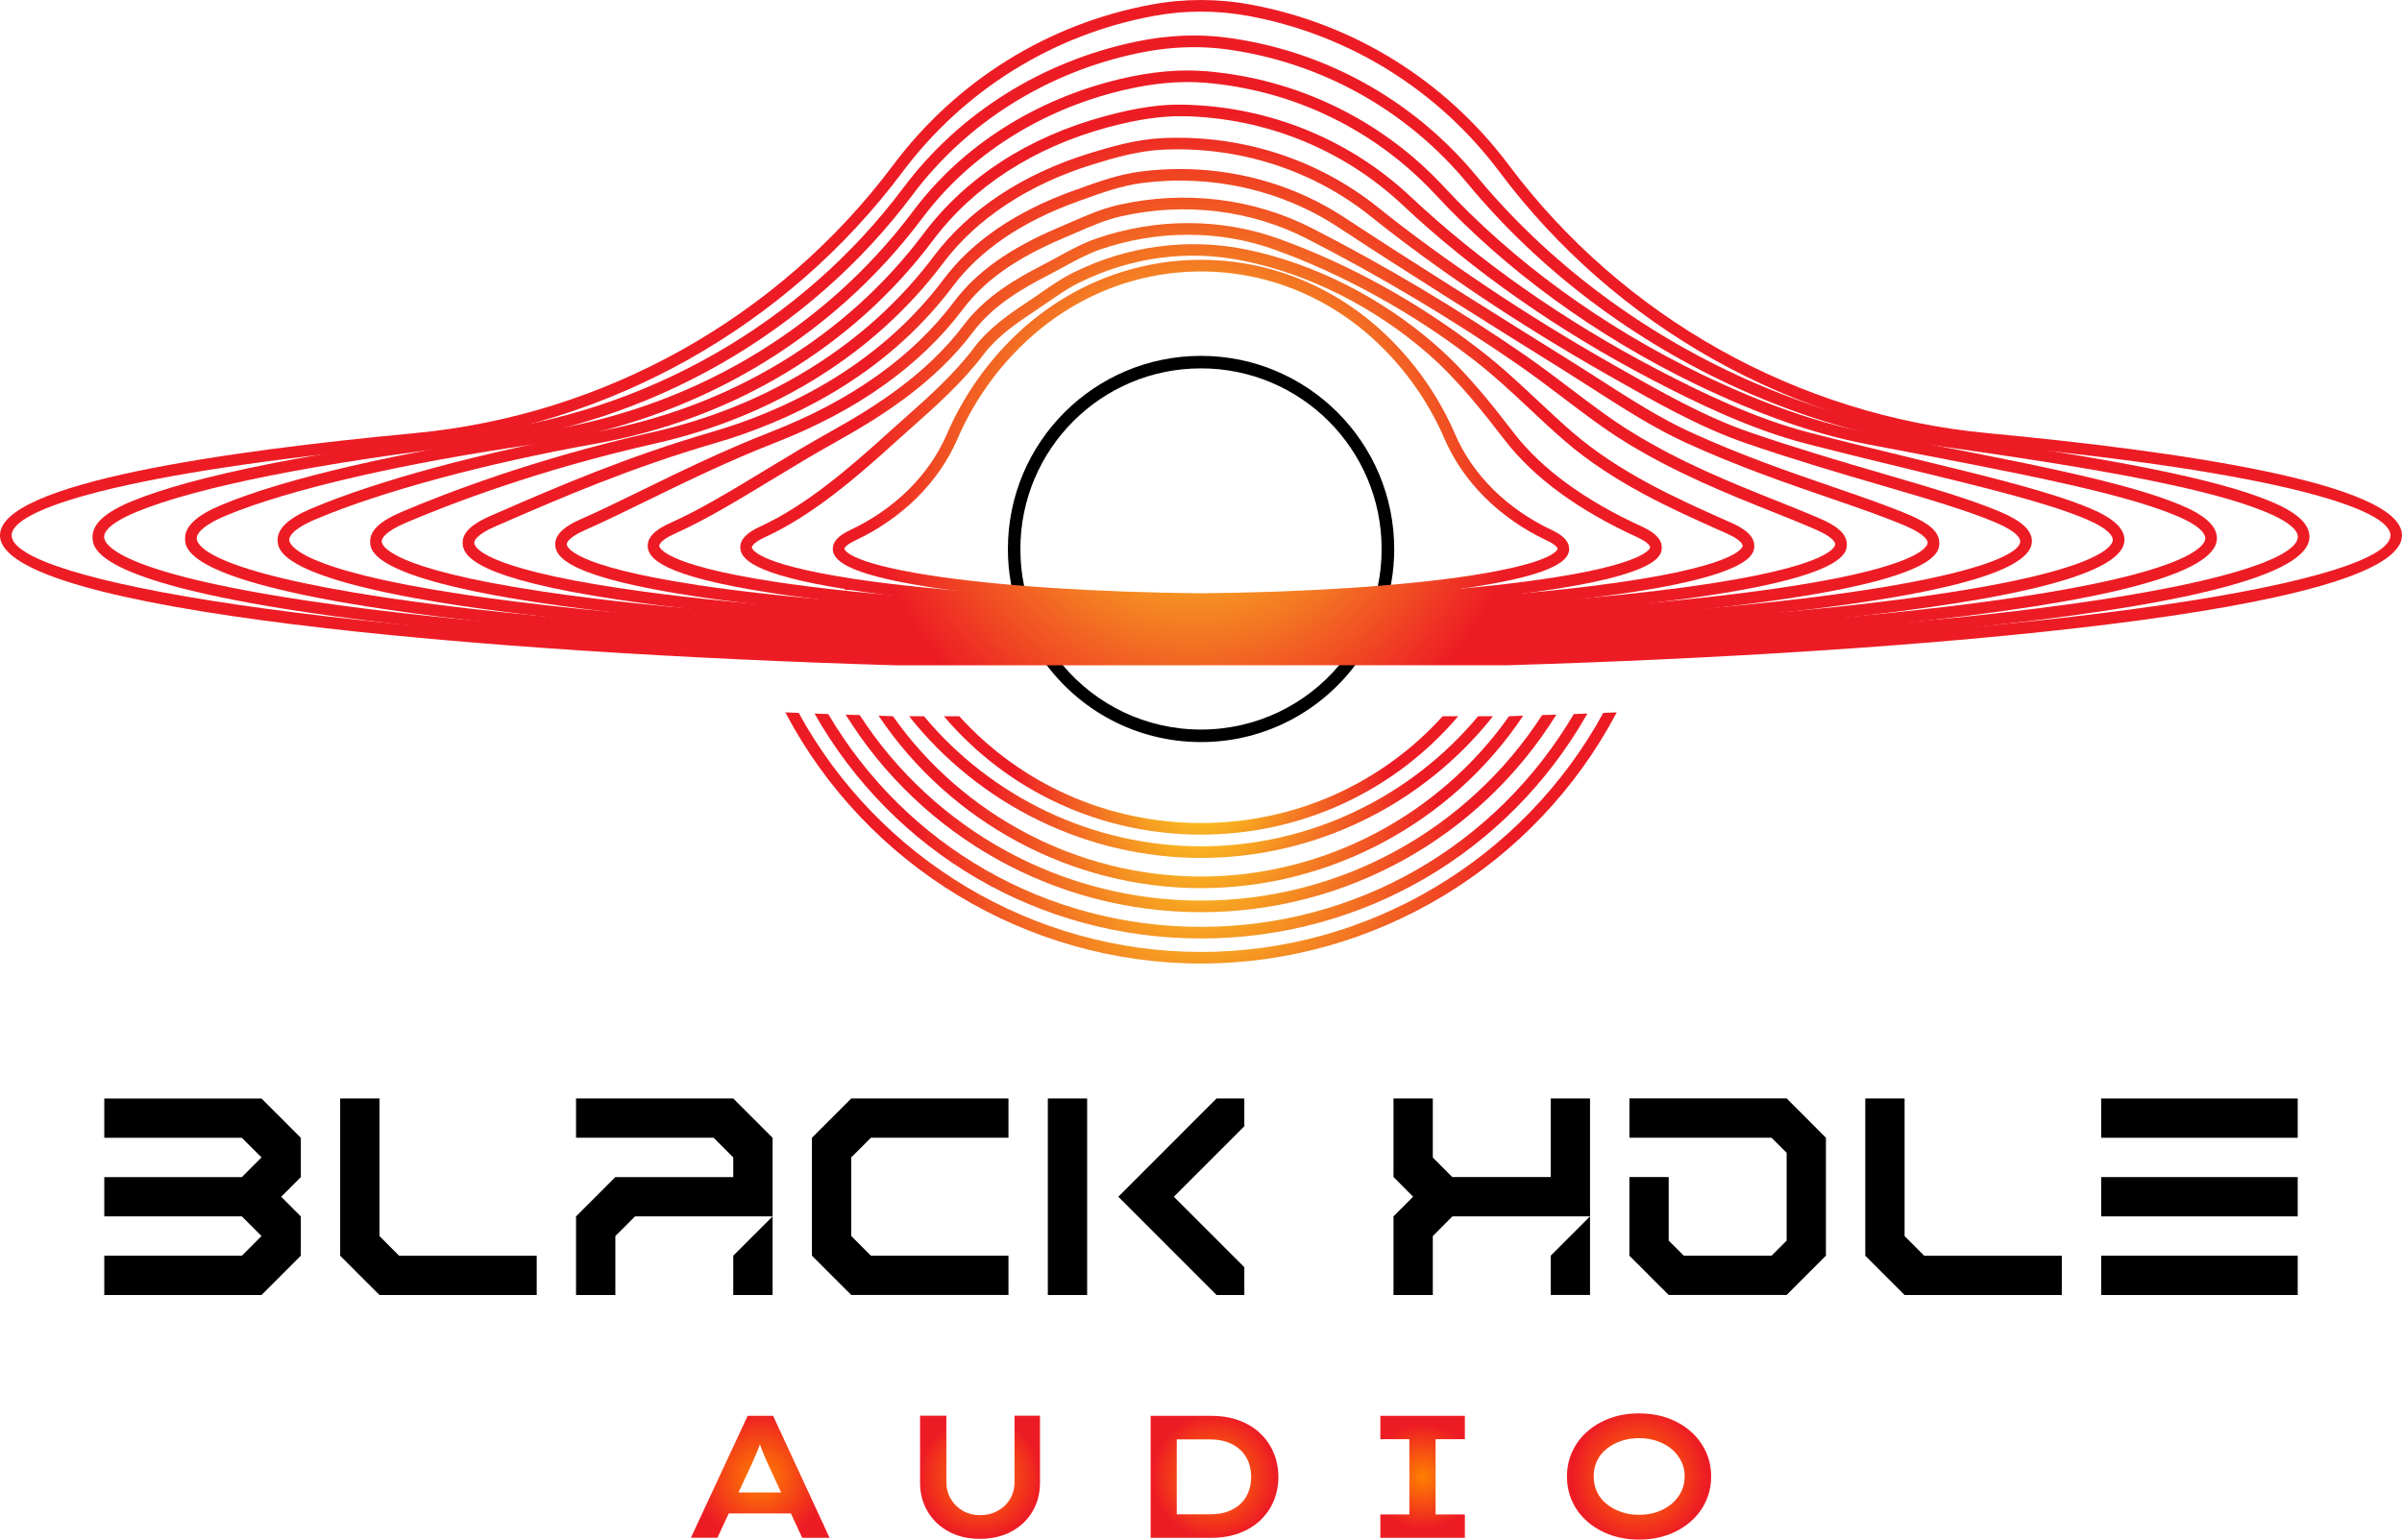 <?xml version="1.0" encoding="utf-8"?>
<!-- Generator: Adobe Illustrator 25.0.1, SVG Export Plug-In . SVG Version: 6.00 Build 0)  -->
<!-- Todo: This is crappy Illustrator dump but don't have original artwork, but optimize  -->
<svg version="1.1" id="Layer_1" xmlns="http://www.w3.org/2000/svg" xmlns:xlink="http://www.w3.org/1999/xlink" x="0px" y="0px"
	 viewBox="0 0 699.54 448.42" style="enable-background:new 0 0 699.54 448.42;" xml:space="preserve">
<style type="text/css">
	.st0{fill:url(#SVGID_1_);}
	.st1{fill:url(#SVGID_2_);}
	.st2{fill:url(#SVGID_3_);}
	.st3{fill:url(#SVGID_4_);}
	.st4{fill:url(#SVGID_5_);}
	.st5{fill:#FFFFFF;}
	.st6{fill:url(#SVGID_6_);}
	.st7{fill:url(#SVGID_7_);}
	.st8{fill:url(#SVGID_8_);}
	.st9{fill:url(#SVGID_9_);}
	.st10{fill:url(#SVGID_10_);}
	.st11{fill:url(#SVGID_11_);}
	.st12{fill:url(#SVGID_12_);}
	.st13{fill:url(#SVGID_13_);}
	.st14{fill:url(#SVGID_14_);}
	.st15{fill:url(#SVGID_15_);}
	.st16{fill:url(#SVGID_16_);}
	.st17{fill:url(#SVGID_17_);}
	.st18{fill:url(#SVGID_18_);}
	.st19{fill:url(#SVGID_19_);}
	.st20{fill:url(#SVGID_20_);}
	.st21{fill:url(#SVGID_21_);}
	.st22{fill:url(#SVGID_22_);}
	.st23{fill:url(#SVGID_23_);}
	.st24{fill:url(#SVGID_24_);}
	.st25{fill:url(#SVGID_25_);}
	.st26{fill:url(#SVGID_26_);}
	.st27{fill:url(#SVGID_27_);}
	.st28{fill:url(#SVGID_28_);}
	.st29{fill:url(#SVGID_29_);}
	.st30{fill:url(#SVGID_30_);}
	.st31{fill:url(#SVGID_31_);}
	.st32{fill:url(#SVGID_32_);}
	.st33{fill:url(#SVGID_33_);}
	.st34{fill:url(#SVGID_34_);}
	.st35{fill:url(#SVGID_35_);}
	.st36{fill:url(#SVGID_36_);}
	.st37{fill:url(#SVGID_37_);}
	.st38{fill:url(#SVGID_38_);}
	.st39{fill:url(#SVGID_39_);}
	.st40{fill:url(#SVGID_40_);}
	.st41{fill:url(#SVGID_41_);}
	.st42{fill:url(#SVGID_42_);}
</style>
<g>
	<g>
		<radialGradient id="SVGID_1_" cx="221.398" cy="430.147" r="19.022" gradientUnits="userSpaceOnUse">
			<stop  offset="0" style="stop-color:#FF7F01"/>
			<stop  offset="1" style="stop-color:#ED1C24"/>
		</radialGradient>
		<path class="st0" d="M201.2,447.91l16.54-35.53h7.42l16.44,35.53h-7.97l-9.9-21.32c-0.3-0.68-0.6-1.37-0.91-2.06
			c-0.3-0.7-0.59-1.39-0.86-2.11c-0.27-0.71-0.53-1.41-0.78-2.1c-0.26-0.69-0.49-1.39-0.69-2.1h1.68c-0.2,0.74-0.44,1.47-0.71,2.18
			s-0.55,1.41-0.83,2.1c-0.29,0.7-0.59,1.39-0.89,2.08c-0.3,0.69-0.62,1.41-0.96,2.16l-9.85,21.16H201.2z M208.76,440.8l2.59-6.09
			h19.84l1.47,6.09H208.76z"/>
		<radialGradient id="SVGID_2_" cx="285.404" cy="430.272" r="17.703" gradientUnits="userSpaceOnUse">
			<stop  offset="0" style="stop-color:#FF7F01"/>
			<stop  offset="1" style="stop-color:#ED1C24"/>
		</radialGradient>
		<path class="st1" d="M285.4,448.21c-3.48,0-6.53-0.71-9.13-2.13c-2.61-1.42-4.65-3.37-6.11-5.84c-1.47-2.47-2.21-5.28-2.21-8.42
			v-19.49h7.66v19.24c0,1.89,0.43,3.57,1.3,5.02c0.87,1.46,2.03,2.61,3.5,3.45c1.47,0.85,3.14,1.27,5,1.27
			c1.93,0,3.66-0.42,5.18-1.27c1.53-0.84,2.72-1.99,3.58-3.45c0.86-1.45,1.3-3.13,1.3-5.02v-19.24h7.41v19.49
			c0,3.14-0.73,5.96-2.18,8.42c-1.45,2.47-3.5,4.42-6.14,5.84C291.9,447.5,288.85,448.21,285.4,448.21z"/>
		<radialGradient id="SVGID_3_" cx="353.703" cy="430.147" r="18.189" gradientUnits="userSpaceOnUse">
			<stop  offset="0" style="stop-color:#FF7F01"/>
			<stop  offset="1" style="stop-color:#ED1C24"/>
		</radialGradient>
		<path class="st2" d="M335.1,447.91v-35.53h17.51c3.12,0,5.89,0.45,8.32,1.37c2.44,0.91,4.5,2.2,6.19,3.83
			c1.7,1.64,2.98,3.54,3.86,5.69c0.88,2.15,1.32,4.44,1.32,6.88c0,2.47-0.44,4.78-1.32,6.93s-2.16,4.03-3.86,5.66
			c-1.69,1.62-3.75,2.89-6.19,3.81c-2.43,0.91-5.21,1.37-8.32,1.37H335.1z M342.71,442.38l-0.82-1.31h10.46
			c2.06,0,3.85-0.29,5.35-0.86c1.51-0.58,2.76-1.37,3.75-2.36c1-1,1.74-2.16,2.21-3.48c0.47-1.32,0.71-2.73,0.71-4.21
			c0-1.49-0.24-2.89-0.71-4.19c-0.47-1.3-1.21-2.45-2.21-3.45c-0.99-1-2.25-1.79-3.75-2.39c-1.51-0.59-3.29-0.89-5.35-0.89h-10.61
			l0.97-1.22V442.38z"/>
		<radialGradient id="SVGID_4_" cx="414.306" cy="430.147" r="15.282" gradientUnits="userSpaceOnUse">
			<stop  offset="0" style="stop-color:#FF7F01"/>
			<stop  offset="1" style="stop-color:#ED1C24"/>
		</radialGradient>
		<path class="st3" d="M402,447.91v-6.8h8.47v-21.93H402v-6.8h24.62v6.8h-8.53v21.93h8.53v6.8H402z"/>
		<radialGradient id="SVGID_5_" cx="477.348" cy="430.045" r="19.725" gradientUnits="userSpaceOnUse">
			<stop  offset="0" style="stop-color:#FF7F01"/>
			<stop  offset="1" style="stop-color:#ED1C24"/>
		</radialGradient>
		<path class="st4" d="M477.37,448.42c-3.08,0-5.9-0.47-8.45-1.39c-2.56-0.93-4.78-2.22-6.67-3.89c-1.9-1.66-3.35-3.6-4.37-5.84
			c-1.02-2.23-1.53-4.65-1.53-7.26c0-2.6,0.52-5.02,1.55-7.26c1.03-2.23,2.49-4.18,4.37-5.83c1.87-1.66,4.09-2.95,6.65-3.89
			c2.55-0.93,5.35-1.39,8.4-1.39c3.08,0,5.89,0.47,8.45,1.39c2.56,0.93,4.77,2.23,6.65,3.89c1.88,1.66,3.33,3.6,4.37,5.83
			c1.03,2.24,1.55,4.65,1.55,7.26c0,2.61-0.52,5.03-1.55,7.26c-1.03,2.24-2.49,4.18-4.37,5.84c-1.87,1.66-4.09,2.95-6.65,3.89
			C483.22,447.95,480.42,448.42,477.37,448.42z M477.33,441.21c1.96,0,3.75-0.29,5.35-0.86c1.61-0.58,3-1.36,4.19-2.36
			c1.18-1,2.1-2.18,2.77-3.53c0.66-1.35,0.99-2.83,0.99-4.42c0-1.58-0.33-3.06-0.99-4.41c-0.66-1.35-1.58-2.53-2.77-3.53
			c-1.18-0.99-2.58-1.78-4.19-2.36c-1.6-0.57-3.39-0.86-5.35-0.86c-1.93,0-3.7,0.29-5.31,0.86c-1.61,0.58-3.01,1.35-4.21,2.33
			c-1.2,0.99-2.12,2.15-2.74,3.5c-0.62,1.35-0.94,2.84-0.94,4.46c0,1.59,0.32,3.08,0.94,4.44c0.62,1.37,1.54,2.54,2.74,3.53
			c1.2,0.98,2.6,1.76,4.21,2.33C473.62,440.92,475.39,441.21,477.33,441.21z"/>
	</g>
	<g>
		<path d="M87.61,342.85l-5.72,5.72l5.71,5.72h0.01v11.45l-11.45,11.45H30.37v-11.45h40.07l5.72-5.71v-0.01l-5.73-5.73H30.37v-11.44
			h40.06l5.73-5.72v-0.01l-5.72-5.72H30.37v-11.45h45.79l11.45,11.45V342.85z"/>
		<path d="M156.31,365.75v11.44h-45.79l-11.45-11.44v-45.8h11.45v40.07l5.72,5.73H156.31z"/>
		<path d="M225,331.39v22.9h-40.06l-5.73,5.72v17.18h-11.45v-22.9l11.45-11.45h34.34v-5.73l-5.72-5.73h-40.07v-11.44h45.79
			L225,331.39z M213.55,365.73L225,354.29v22.9h-11.45V365.73l0.12,0.01L213.55,365.73z"/>
		<path d="M247.91,337.11v22.89l5.72,5.73h40.07v11.45h-45.79l-11.45-11.45v-34.35l11.45-11.44h45.79v11.44h-40.06L247.91,337.11z"
			/>
		<path d="M305.16,377.19v-57.24h11.45v57.24H305.16z M362.39,328.03l-20.53,20.53l20.53,20.53v8.1h-8.09l-28.61-28.63l28.61-28.62
			h8.09V328.03z"/>
		<path d="M463.07,319.95v34.33H423l-5.72,5.74v17.17h-11.45v-22.91l5.71-5.72l-5.71-5.75v-22.86h11.45v17.2l5.66,5.68h28.68v-22.88
			H463.07z M451.62,365.73l11.45-11.45v22.9h-11.45V365.73z"/>
		<path d="M531.77,331.39v34.34l-11.45,11.45h-34.34l-11.45-11.45v-22.89h11.45v18.51l4.39,4.38h25.57l4.39-4.38v-25.58l-4.39-4.39
			h-41.4v-11.45h45.79L531.77,331.39z"/>
		<path d="M600.47,365.75v11.44h-45.79l-11.45-11.44v-45.8h11.45v40.07l5.72,5.73H600.47z"/>
		<path d="M611.93,331.39v-11.44h57.24v11.44H611.93z M611.93,354.29v-11.45h57.24v11.45H611.93z M611.93,377.19v-11.45h57.24v11.45
			H611.93z"/>
	</g>
	<path d="M349.77,103.65c-31.07,0-56.24,25.17-56.24,56.25c0,3.35,0.28,6.6,0.85,9.76c0.16,0.95,0.35,1.86,0.57,2.75
		c0.03,0.19,0.06,0.38,0.13,0.57c0.13,0.63,0.29,1.23,0.47,1.83c0.06,0.32,0.13,0.6,0.25,0.88c0.1,0.47,0.25,0.95,0.41,1.42
		c0.1,0.35,0.22,0.69,0.35,1.01c0.13,0.41,0.25,0.82,0.41,1.2c0.13,0.38,0.25,0.73,0.41,1.07c0.13,0.38,0.28,0.73,0.44,1.07
		c0.16,0.38,0.32,0.76,0.47,1.14c0.13,0.28,0.25,0.57,0.38,0.85c0.19,0.44,0.41,0.85,0.6,1.26c0.09,0.22,0.22,0.41,0.32,0.6
		c0.22,0.47,0.44,0.92,0.69,1.36c0.1,0.16,0.19,0.35,0.32,0.51c0.22,0.47,0.47,0.92,0.76,1.36c0.09,0.19,0.22,0.38,0.32,0.54
		c0.28,0.47,0.57,0.92,0.85,1.36c0.41,0.63,0.82,1.26,1.26,1.86c10.2,14.43,26.97,23.84,45.98,23.84c18.98,0,35.78-9.41,45.95-23.84
		c0.47-0.63,0.92-1.29,1.33-1.96c0.28-0.41,0.54-0.82,0.79-1.26c0.16-0.22,0.32-0.47,0.44-0.73c0.25-0.41,0.51-0.82,0.73-1.26
		c0.16-0.25,0.28-0.47,0.41-0.73c0.22-0.41,0.44-0.82,0.63-1.26c0.16-0.25,0.28-0.51,0.38-0.76c0.22-0.41,0.41-0.82,0.57-1.23
		c0.16-0.25,0.25-0.54,0.35-0.82c0.22-0.38,0.38-0.79,0.54-1.2c0.13-0.28,0.25-0.57,0.35-0.88c0.16-0.38,0.31-0.76,0.44-1.14
		c0.13-0.35,0.25-0.73,0.38-1.11c0.13-0.32,0.22-0.66,0.35-1.01c0.13-0.44,0.28-0.92,0.38-1.36c0.13-0.32,0.19-0.63,0.29-0.95
		c0.16-0.54,0.28-1.11,0.41-1.67c0.06-0.22,0.13-0.44,0.16-0.69c0.22-0.85,0.38-1.74,0.54-2.62c0.57-3.16,0.85-6.41,0.85-9.76
		C406.01,128.82,380.81,103.65,349.77,103.65z M400.65,173.23c-0.07,0.3-0.13,0.59-0.26,0.89c-0.1,0.5-0.26,1.02-0.43,1.52
		c-0.1,0.33-0.2,0.69-0.36,1.02c-0.1,0.4-0.23,0.76-0.36,1.16c-0.13,0.43-0.3,0.83-0.5,1.25c-0.1,0.3-0.23,0.63-0.36,0.92
		c-0.16,0.43-0.33,0.83-0.53,1.26c-0.13,0.26-0.23,0.56-0.36,0.83c-0.2,0.43-0.43,0.89-0.66,1.32c-0.13,0.26-0.26,0.53-0.4,0.79
		c-0.23,0.43-0.46,0.86-0.73,1.29c-0.1,0.26-0.26,0.53-0.43,0.76c-0.23,0.46-0.49,0.92-0.79,1.35c-0.16,0.26-0.33,0.53-0.49,0.76
		c-0.26,0.46-0.56,0.89-0.86,1.29c-0.17,0.26-0.33,0.53-0.53,0.76c-0.3,0.46-0.63,0.89-0.96,1.32c-0.53,0.69-1.09,1.39-1.65,2.05
		c-9.64,11.46-24.07,18.72-40.22,18.72c-16.15,0-30.58-7.26-40.22-18.72c-0.53-0.63-1.06-1.29-1.55-1.95
		c-0.36-0.46-0.73-0.92-1.06-1.42c-0.13-0.17-0.26-0.36-0.4-0.56c-0.33-0.46-0.66-0.92-0.96-1.42c-0.13-0.17-0.23-0.33-0.33-0.53
		c-0.3-0.46-0.59-0.92-0.86-1.42c-0.13-0.16-0.23-0.36-0.33-0.56c-0.3-0.46-0.56-0.92-0.79-1.42c-0.13-0.2-0.23-0.43-0.36-0.66
		c-0.2-0.43-0.43-0.83-0.63-1.26c-0.16-0.36-0.3-0.69-0.46-1.02c-0.17-0.4-0.33-0.76-0.5-1.16c-0.16-0.4-0.33-0.79-0.46-1.19
		c-0.2-0.36-0.33-0.73-0.43-1.09c-0.2-0.43-0.33-0.89-0.46-1.32c-0.17-0.33-0.26-0.69-0.33-1.02c-0.2-0.56-0.36-1.09-0.49-1.65
		c-0.1-0.26-0.17-0.5-0.23-0.76c-0.23-0.89-0.46-1.78-0.66-2.71c-0.73-3.47-1.09-7.07-1.09-10.76c0-29.06,23.54-52.6,52.6-52.6
		c29.06,0,52.6,23.54,52.6,52.6c0,3.7-0.36,7.3-1.09,10.76C401.08,171.52,400.89,172.37,400.65,173.23z"/>
	<g>
		<g>
			<g>
				<radialGradient id="SVGID_6_" cx="347.951" cy="129.567" r="97.393" gradientUnits="userSpaceOnUse">
					<stop  offset="0" style="stop-color:#FCEE21"/>
					<stop  offset="1" style="stop-color:#ED1C24"/>
				</radialGradient>
				<path class="st6" d="M349.77,193.78h-88.9C140.5,190.2,0,178.13,0,155.91c0-15.2,65.68-24.57,120.78-29.75
					c55.28-5.2,106.06-33.65,139.32-78.05c18.43-24.61,45.15-41.22,75.22-46.78c9.59-1.77,19.3-1.77,28.88,0
					C394.29,6.88,421,23.5,439.43,48.1c33.25,44.4,84.03,72.85,139.32,78.05c55.1,5.18,120.78,14.55,120.78,29.75
					c0,22.22-140.5,34.29-260.82,37.87H349.77z M349.77,3.38c-4.62,0-9.24,0.42-13.82,1.27c-29.24,5.4-55.21,21.55-73.14,45.48
					c-33.82,45.16-85.47,74.1-141.7,79.39c-86.8,8.17-117.72,18.99-117.72,26.39c0,13,90.26,29.51,257.54,34.49h177.75
					c167.23-4.98,257.49-21.49,257.49-34.49c0-7.4-30.93-18.22-117.72-26.39l0,0c-56.23-5.29-107.88-34.23-141.7-79.39
					c-17.92-23.93-43.9-40.08-73.14-45.48C359.01,3.81,354.39,3.38,349.77,3.38z"/>
				<radialGradient id="SVGID_7_" cx="347.951" cy="129.567" r="97.393" gradientUnits="userSpaceOnUse">
					<stop  offset="0" style="stop-color:#FCEE21"/>
					<stop  offset="1" style="stop-color:#ED1C24"/>
				</radialGradient>
				<path class="st7" d="M270.76,191.82c-72.9-2.09-137.32-6.88-181.45-13.48c-62.36-9.32-62.36-18.86-62.36-22
					c0-3.79,3.77-7.19,11.53-10.38c17.8-7.37,54.11-14.62,99.64-19.89c49.75-5.76,95.29-31.76,124.93-71.33
					c16.29-21.75,40.36-36.88,67.77-42.6l0,0c9.28-1.94,18.37-2.32,27.02-1.11c28.23,3.89,53.83,18.15,72.08,40.14
					c20.62,24.94,47.69,45.39,78.29,59.14c18.06,8.08,35.98,13.37,53.24,15.76c54.18,7.47,83.97,13.41,99.61,19.88
					c7.76,3.19,11.53,6.59,11.53,10.38c0,11.01-35.17,20.13-104.55,27.11c-38.26,3.83-84.61,6.66-134.35,8.19
					c-0.37,0.03-14.84,0.04-49.3,0.08c-16.25,0.01-31.59,0.03-32.15,0.04c-0.5,0.02-27.75,0.03-60.62,0.05
					C279.87,191.82,271.04,191.82,270.76,191.82z M347.76,13.74c-5.3,0-10.73,0.58-16.25,1.73l0,0
					c-26.6,5.55-49.96,20.22-65.76,41.31c-30.2,40.31-76.58,66.79-127.25,72.66c-45.23,5.24-81.22,12.4-98.74,19.66
					c-8.21,3.38-9.44,5.99-9.44,7.25c0,2.29,4.28,10.4,59.4,18.64c44.09,6.59,108.36,11.36,181.07,13.45
					c0.21,0,9.06-0.01,20.83-0.01c23.74-0.01,59.63-0.03,60.53-0.04c0.36-0.01,11.9-0.03,32.24-0.04
					c21.51-0.02,48.27-0.05,49.18-0.08c49.68-1.53,95.95-4.35,133.82-8.15l0.48-0.04c74.67-7.52,101.34-17.19,101.34-23.74
					c0-1.26-1.23-3.87-9.44-7.25c-15.36-6.35-44.9-12.23-98.78-19.66c-17.58-2.42-35.8-7.81-54.16-16.02
					c-31.07-13.97-58.57-34.74-79.51-60.07C409.61,32,384.77,18.17,357.38,14.39C354.23,13.95,351.02,13.74,347.76,13.74z"/>
				<radialGradient id="SVGID_8_" cx="347.951" cy="129.567" r="97.393" gradientUnits="userSpaceOnUse">
					<stop  offset="0" style="stop-color:#FCEE21"/>
					<stop  offset="1" style="stop-color:#ED1C24"/>
				</radialGradient>
				<path class="st8" d="M280.64,189.87c-67.66-1.87-127.55-6.28-168.7-12.45c-58.04-8.7-58.04-17.68-58.04-20.64
					c0-3.58,3.5-6.77,10.72-9.76c18.21-7.63,52.16-15.48,90.83-21.01c44.87-6.42,84.13-29.37,110.55-64.61
					c14.18-18.92,35.6-32.56,60.31-38.41l0,0c9.18-2.17,17.4-2.89,25.15-2.23c26.39,2.24,50.88,14.14,68.94,33.5
					c20.14,21.75,46.05,40.65,74.93,54.65c18.06,8.68,34.04,14.28,48.83,17.11l6.19,1.18c38.27,7.31,68.49,13.08,84.57,19.82
					c7.21,2.99,10.72,6.18,10.72,9.76c0,10.2-31.95,18.65-94.96,25.11c-34.68,3.54-76.77,6.17-122.01,7.63
					c-0.81,0.05-19.13,0.1-44.92,0.16c-14.6,0.03-28.38,0.07-29.08,0.09c-0.99,0.04-26.42,0.06-54.66,0.09
					C289.33,189.86,281.19,189.86,280.64,189.87z M327.09,26.27c-23.94,5.67-44.68,18.86-58.38,37.15
					c-26.96,35.97-67.01,59.39-112.77,65.93c-38.4,5.49-72.05,13.26-90.01,20.78c-7.8,3.24-8.64,5.72-8.64,6.64
					c0,2.12,3.98,9.62,55.09,17.29c41.09,6.15,100.83,10.56,168.3,12.42c0.49-0.01,8.64-0.01,19.35-0.02
					c20.01-0.02,53.49-0.05,54.55-0.08c0.71-0.03,11.55-0.05,29.18-0.09c19.46-0.04,43.67-0.09,44.76-0.15
					c45.21-1.45,87.22-4.07,121.55-7.59l0.41-0.03c87.35-8.97,91.79-19.68,91.79-21.74c0-0.92-0.84-3.41-8.64-6.64
					c-15.76-6.6-45.83-12.35-83.9-19.62l-6.19-1.19c-15.09-2.89-31.33-8.57-49.66-17.39c-29.26-14.18-55.52-33.34-75.94-55.39
					c-17.48-18.75-41.19-30.26-66.75-32.43C343.78,23.49,335.91,24.19,327.09,26.27L327.09,26.27z"/>
				<radialGradient id="SVGID_9_" cx="347.951" cy="129.567" r="97.393" gradientUnits="userSpaceOnUse">
					<stop  offset="0" style="stop-color:#FCEE21"/>
					<stop  offset="1" style="stop-color:#ED1C24"/>
				</radialGradient>
				<path class="st9" d="M290.52,187.91c-62.45-1.64-117.81-5.7-155.94-11.42l-0.55-0.08c-53.18-8.04-53.17-16.43-53.17-19.19
					c0-3.34,3.24-6.33,9.91-9.14c19.37-8.17,50.03-16.44,82.02-22.13c39.27-7,73.43-27.56,96.18-57.9
					c12.28-16.38,30.55-28.21,52.85-34.22l0,0c9.12-2.46,16.49-3.57,23.27-3.33c24.65,0.58,48.02,10.12,65.8,26.85
					c19.96,18.79,44.72,36.13,71.58,50.17c13.1,6.84,28.63,14.39,44.44,18.47c10.81,2.79,21.02,5.27,30.46,7.56
					c22.32,5.43,39.96,9.71,51.43,14.55c6.67,2.81,9.91,5.8,9.91,9.14c0,9.39-28.72,17.17-85.37,23.11
					c-31.1,3.25-68.94,5.69-109.67,7.06c-1.23,0.08-17.58,0.15-40.53,0.24c-12.83,0.05-24.95,0.09-26.01,0.13
					c-1.49,0.05-24.38,0.09-49.74,0.13C298.26,187.9,291.32,187.91,290.52,187.91z M135.56,173.23
					c37.89,5.65,92.94,9.67,154.98,11.3c0.75-0.01,7.69-0.02,16.83-0.03c19.14-0.03,48.06-0.07,49.62-0.13
					c1.11-0.04,12.69-0.08,26.11-0.13c17.42-0.07,39.1-0.14,40.38-0.23c40.71-1.38,78.47-3.81,109.25-7.03l0.39-0.03
					c78.23-8.22,82.2-17.89,82.2-19.74c0-0.82-0.76-3.04-7.84-6.03c-11.22-4.73-28.74-8.99-50.91-14.38
					c-9.46-2.29-19.68-4.78-30.51-7.57c-16.14-4.16-31.89-11.81-45.17-18.75c-27.14-14.17-52.15-31.7-72.33-50.7
					c-17.17-16.16-39.75-25.37-63.57-25.93c-6.4-0.13-13.51,0.85-22.31,3.22c-21.55,5.81-39.2,17.22-51.02,32.99
					c-23.27,31.03-58.17,52.06-98.29,59.2c-31.75,5.65-62.15,13.85-81.3,21.92c-7.08,2.98-7.84,5.21-7.84,6.03
					c0,1.38,2.44,8.65,50.68,15.91L135.56,173.23z"/>
				<radialGradient id="SVGID_10_" cx="347.951" cy="129.567" r="97.393" gradientUnits="userSpaceOnUse">
					<stop  offset="0" style="stop-color:#FCEE21"/>
					<stop  offset="1" style="stop-color:#ED1C24"/>
				</radialGradient>
				<path class="st10" d="M300.39,185.96c-57.21-1.41-108.04-5.1-143.19-10.39l-0.55-0.08c-48.86-7.41-48.85-15.24-48.85-17.83
					c0-3.17,2.89-5.88,9.1-8.53c12.58-5.37,38.81-15.52,73.18-23.25c33.68-7.57,62.74-25.75,81.83-51.19
					c10.22-13.62,25.91-24.01,45.37-30.03l0,0c6.38-1.97,13.82-4.1,21.38-4.44c22.91-1.02,45.15,6.14,62.66,20.18
					c19.25,15.44,42.86,31.24,68.27,45.7l0.68,0.38c13.51,7.69,26.27,14.95,39.39,19.45c14.15,4.86,27.45,8.75,39.19,12.17
					c13.58,3.97,25.31,7.4,33.81,11.03c6.21,2.65,9.1,5.36,9.1,8.53c0,8.58-25.49,15.68-75.78,21.11
					c-27.57,2.97-61.16,5.21-97.34,6.5c-1.77,0.12-19.86,0.22-35.82,0.31c-11.24,0.07-21.86,0.12-23.27,0.17
					c-2.17,0.08-27.6,0.13-44.44,0.17C307.37,185.93,301.44,185.95,300.39,185.96z M158.2,172.31c34.9,5.22,85.42,8.87,142.22,10.27
					c0.99-0.01,6.93-0.03,14.67-0.04c16.81-0.04,42.21-0.09,44.33-0.17c1.46-0.05,11.61-0.11,23.36-0.18
					c15.13-0.09,33.95-0.19,35.67-0.3c36.15-1.29,69.65-3.53,96.94-6.47l0.18-0.04l0.21,0.01c53.53-5.79,72.58-13.17,72.58-17.73
					c0-0.72-0.69-2.71-7.05-5.42c-8.32-3.55-19.96-6.95-33.43-10.89c-11.77-3.44-25.11-7.34-39.33-12.23
					c-13.42-4.6-26.31-11.94-39.97-19.71l-0.68-0.39c-25.56-14.54-49.32-30.45-68.71-46C382.33,49.5,360.83,42.6,338.8,43.59
					c-7.17,0.32-14.36,2.38-20.53,4.3c-18.78,5.81-33.88,15.78-43.67,28.83c-19.57,26.08-49.33,44.71-83.79,52.46
					c-34.1,7.67-60.12,17.75-72.59,23.07c-6.36,2.71-7.05,4.7-7.05,5.42c0,1.26,2.24,7.88,46.37,14.54L158.2,172.31z"/>
				<radialGradient id="SVGID_11_" cx="347.951" cy="129.567" r="97.393" gradientUnits="userSpaceOnUse">
					<stop  offset="0" style="stop-color:#FCEE21"/>
					<stop  offset="1" style="stop-color:#ED1C24"/>
				</radialGradient>
				<path class="st11" d="M310.27,184c-52.03-1.19-98.33-4.51-130.44-9.37c-40.43-6.11-45.1-12.37-45.1-16.55
					c0-2.95,2.64-5.47,8.29-7.91l3.37-1.46c15.23-6.62,36.1-15.68,60.94-22.9c19.89-5.78,47.75-18.2,67.5-44.49
					c8.33-11.1,21.08-19.79,37.89-25.82l1.01-0.36c6.26-2.25,12.18-4.38,18.48-5.18c21.11-2.67,42.23,2.11,59.5,13.49
					c19.84,13.08,42.78,27.39,64.97,41.23c2.99,1.86,5.92,3.75,8.83,5.61c9.25,5.93,17.98,11.54,26.9,15.61
					c14.91,6.81,29.16,11.71,41.73,16.03c8.67,2.98,16.16,5.56,22.36,8.24c5.66,2.45,8.29,4.96,8.29,7.91c0,2.9,0,11.7-66.19,19.1
					c-23.98,2.67-53.31,4.72-85,5.94c-2.24,0.15-17.84,0.28-31.61,0.39c-9.41,0.08-18.29,0.15-20.03,0.21
					c-2.77,0.1-24.91,0.17-39.57,0.22C316.25,183.98,311.51,183.99,310.27,184z M313.3,57.09l0.57,1.59
					c-16.18,5.81-28.4,14.11-36.33,24.67c-20.3,27.04-48.87,39.79-69.26,45.71c-24.64,7.17-45.39,16.18-60.54,22.75l-3.37,1.46
					c-5.8,2.51-6.26,4.32-6.26,4.81c0,1.14,2.03,7.13,42.16,13.2c32.03,4.84,78.18,8.15,130.02,9.34c1.19-0.01,5.93-0.03,12.09-0.05
					c14.63-0.05,36.75-0.12,39.46-0.22c1.79-0.07,10.28-0.13,20.12-0.22c13.04-0.11,29.27-0.24,31.46-0.38
					c31.66-1.22,60.9-3.26,84.62-5.91c61.6-6.88,63.37-14.87,63.37-15.76c0-0.49-0.45-2.3-6.26-4.81
					c-6.08-2.63-13.51-5.19-22.12-8.15c-12.64-4.35-26.97-9.28-42.03-16.16c-9.14-4.18-17.97-9.84-27.32-15.84
					c-2.9-1.86-5.82-3.73-8.78-5.58c-22.22-13.86-45.18-28.19-65.05-41.28c-16.6-10.94-36.92-15.54-57.21-12.96
					c-5.93,0.75-11.68,2.82-17.76,5.01l-1.01,0.36L313.3,57.09z"/>
				<radialGradient id="SVGID_12_" cx="347.951" cy="129.567" r="97.393" gradientUnits="userSpaceOnUse">
					<stop  offset="0" style="stop-color:#FCEE21"/>
					<stop  offset="1" style="stop-color:#ED1C24"/>
				</radialGradient>
				<path class="st12" d="M320.15,182.04c-46.81-0.96-88.58-3.92-117.68-8.34l-0.05-0.01v0c-36.51-5.55-40.73-11.32-40.73-15.18
					c0-3.59,4.27-5.89,7.48-7.3c5.28-2.32,11.26-5.24,17.6-8.34c11.21-5.48,23.93-11.69,37.81-17.11
					c23.26-9.06,41.16-21.79,53.22-37.82c6.59-8.76,16.24-15.63,30.38-21.62l0,0c1.19-0.5,2.36-1.01,3.52-1.52
					c4.74-2.07,9.23-4.03,14.07-5.12c19.28-4.35,39.29-1.93,56.34,6.79c21.35,10.93,42.7,23.65,61.74,36.79
					c4.7,3.24,9.21,6.66,13.57,9.96c6.12,4.64,11.9,9.02,17.83,12.67c14.43,8.89,29.15,14.78,42.14,19.96
					c4.7,1.88,9.07,3.62,12.99,5.35c3.21,1.41,7.48,3.7,7.48,7.3c0,2.58,0,10.42-56.03,17.04l-0.01,0.01l-0.59,0.07
					c-20.41,2.38-45.49,4.23-72.64,5.37c-2.73,0.18-15.81,0.34-27.36,0.47c-7.81,0.09-14.76,0.18-16.83,0.25
					c-3.43,0.12-22.27,0.21-34.73,0.27C325.09,182.02,321.52,182.03,320.15,182.04z M203.32,170.44
					c29.18,4.36,70.55,7.28,116.85,8.23c1.32-0.01,4.9-0.03,9.47-0.05c11.69-0.05,31.25-0.15,34.63-0.26
					c2.08-0.07,9.06-0.16,16.91-0.25c10.94-0.13,24.54-0.29,27.22-0.47c26.91-1.13,51.73-2.96,71.86-5.3l0.07-0.07l0.71-0.01
					c51.91-6.09,53.42-12.97,53.42-13.73c0-0.42-0.4-1.97-5.47-4.2c-3.88-1.71-8.22-3.44-12.88-5.3
					c-12.47-4.98-27.98-11.17-42.66-20.22c-6.06-3.73-11.91-8.16-18.09-12.85c-4.33-3.28-8.81-6.67-13.44-9.87
					C423,93.01,401.79,80.37,380.56,69.5c-16.34-8.36-35.53-10.67-54.05-6.5c-4.53,1.02-8.87,2.92-13.46,4.92
					c-1.17,0.51-2.36,1.03-3.56,1.54c-13.57,5.74-22.79,12.27-29,20.53c-12.44,16.54-30.84,29.64-54.69,38.94
					c-13.74,5.36-26.39,11.54-37.55,16.99c-6.36,3.11-12.38,6.05-17.72,8.4c-5.07,2.23-5.47,3.78-5.47,4.2
					c0,0.62,1.07,6.25,37.85,11.83L203.32,170.44z"/>
				<radialGradient id="SVGID_13_" cx="347.951" cy="129.567" r="97.393" gradientUnits="userSpaceOnUse">
					<stop  offset="0" style="stop-color:#FCEE21"/>
					<stop  offset="1" style="stop-color:#ED1C24"/>
				</radialGradient>
				<path class="st13" d="M330.03,180.09c-41.56-0.73-78.81-3.32-104.93-7.31l-0.31-0.06c-32.42-4.98-36.16-10.24-36.16-13.76
					c0-3.32,3.81-5.4,6.67-6.68c8.55-3.83,17.81-9.45,27.63-15.4c6.07-3.68,12.34-7.48,18.81-11.09c13.21-7.35,28.17-16.81,39-31.2
					c6.13-8.13,14.99-13.35,22.86-17.38l0,0c1.52-0.78,3-1.59,4.48-2.4c3.6-1.96,7.32-4,11.22-5.34
					c17.45-6.02,36.33-5.99,53.15,0.08c20.4,7.34,40.64,18.52,58.54,32.35c6.17,4.76,11.72,9.96,17.09,14.99
					c3.43,3.21,6.67,6.25,9.99,9.1c13.73,11.81,30.45,19.28,43.89,25.28l2.27,1.01c2.86,1.28,6.67,3.36,6.67,6.68
					c0,2.29,0,9.25-47.01,15.1c-16.93,2.1-37.75,3.76-60.33,4.81c-3.31,0.22-14.05,0.41-23.52,0.58c-5.79,0.1-10.95,0.19-13.23,0.27
					c-4.31,0.15-20.82,0.26-30.67,0.33L330.03,180.09z M225.85,169.48c25.96,3.94,62.95,6.51,104.19,7.23l6.08-0.04
					c9.84-0.07,26.31-0.18,30.58-0.33c2.28-0.08,7.47-0.17,13.28-0.28c8.97-0.16,20.13-0.36,23.39-0.57
					c22.53-1.05,43.26-2.7,60-4.78c43.65-5.43,44.15-11.5,44.15-11.75c0-0.25-0.23-1.61-4.67-3.59l-2.27-1.01
					c-13.64-6.09-30.62-13.67-44.72-25.8c-3.37-2.9-6.64-5.96-10.1-9.2c-5.31-4.98-10.81-10.12-16.85-14.78
					c-17.38-13.41-37.84-24.72-57.62-31.84c-16.1-5.8-34.18-5.82-50.91-0.06c-3.63,1.25-7.06,3.13-10.7,5.11
					c-1.5,0.82-3.01,1.64-4.55,2.44c-7.52,3.86-15.98,8.82-21.7,16.41c-11.21,14.88-26.54,24.59-40.06,32.12
					c-6.42,3.57-12.66,7.36-18.7,11.02c-9.9,6.01-19.26,11.68-28,15.59c-4.44,1.99-4.67,3.34-4.67,3.59c0,0.22,0.38,5.4,33.51,10.46
					L225.85,169.48z"/>
				<radialGradient id="SVGID_14_" cx="347.951" cy="129.567" r="97.393" gradientUnits="userSpaceOnUse">
					<stop  offset="0" style="stop-color:#FCEE21"/>
					<stop  offset="1" style="stop-color:#ED1C24"/>
				</radialGradient>
				<path class="st14" d="M340.02,178.13c-36.46-0.5-69.18-2.73-92.29-6.28h-1.69l0.04-0.28c-27.31-4.36-30.49-9.02-30.49-12.18
					c0-2.28,1.91-4.26,5.85-6.06c13.44-6.15,26.33-17.37,37.37-27.39c1.53-1.4,3.13-2.81,4.75-4.25
					c6.96-6.17,14.15-12.54,20.14-20.45c4.24-5.61,10.11-9.71,15.28-13.12h0c1.35-0.89,2.67-1.8,3.97-2.71
					c3.15-2.18,6.4-4.44,9.86-6.13c15.55-7.68,33.29-10.05,49.95-6.65c19.75,4.02,39.41,13.93,55.38,27.89
					c9.19,8.04,16.73,17.79,22.79,25.64c8.08,10.44,20.58,19.58,37.17,27.17c3.94,1.8,5.85,3.78,5.85,6.06c0,2.19,0,8.02-37.4,13.09
					c-13.35,1.81-29.92,3.28-48,4.26c-4.18,0.28-13.23,0.52-20.51,0.71c-3.48,0.09-6.63,0.18-8.8,0.25
					C363.01,177.93,346.9,178.08,340.02,178.13z M249.63,168.75c23.12,3.4,54.99,5.52,90.28,6.01c6.94-0.06,23.02-0.2,29.22-0.42
					c2.17-0.08,5.33-0.16,8.82-0.25c7.25-0.2,16.26-0.44,20.4-0.71c18.01-0.97,34.48-2.43,47.67-4.22
					c34.16-4.63,34.56-9.7,34.56-9.75c0-0.12-0.11-1.26-3.88-2.99c-17.09-7.82-30.02-17.3-38.43-28.18
					c-5.97-7.72-13.4-17.34-22.35-25.16c-15.53-13.58-34.65-23.22-53.83-27.12c-16.16-3.29-32.68-1.09-47.78,6.37
					c-3.24,1.58-6.24,3.67-9.42,5.88c-1.33,0.92-2.67,1.85-4.04,2.76l0,0c-5.16,3.4-10.53,7.15-14.45,12.33
					c-6.19,8.18-13.84,14.96-20.59,20.95c-1.61,1.43-3.2,2.83-4.72,4.22c-11.22,10.2-24.36,21.61-38.24,27.96
					c-3.77,1.73-3.88,2.86-3.88,2.99c0,0.19,0.33,4.67,29.24,9.11L249.63,168.75z"/>
				<radialGradient id="SVGID_15_" cx="347.951" cy="129.567" r="97.393" gradientUnits="userSpaceOnUse">
					<stop  offset="0" style="stop-color:#FCEE21"/>
					<stop  offset="1" style="stop-color:#ED1C24"/>
				</radialGradient>
				<path class="st15" d="M349.78,176.18c-31.15-0.28-59.34-2.14-79.42-5.25c-24.95-3.87-27.83-8.18-27.83-11.09
					c0-2.07,1.65-3.85,5.03-5.44c13.05-6.13,23.07-16.06,28.2-27.95c4.4-10.18,10.62-19.36,18.47-27.28
					c15.04-15.15,34.76-23.49,55.53-23.49c20.77,0,40.5,8.34,55.53,23.49c7.86,7.92,14.07,17.1,18.47,27.28
					c5.13,11.89,15.15,21.81,28.2,27.95h0c3.39,1.59,5.03,3.37,5.03,5.44c0,2.91-2.88,7.23-27.79,11.09
					C409.1,174.04,380.9,175.91,349.78,176.18z M349.77,79.07c-19.86,0-38.73,7.98-53.13,22.49c-7.56,7.62-13.54,16.44-17.77,26.23
					c-5.46,12.64-16.06,23.18-29.86,29.66c-3.06,1.44-3.09,2.37-3.09,2.38c0,0.04,0.29,3.93,24.93,7.75
					c19.68,3.05,48.44,4.95,78.95,5.22c30.48-0.27,59.24-2.17,78.87-5.22c24.68-3.83,24.97-7.71,24.97-7.75
					c0-0.01-0.04-0.94-3.1-2.38c-13.79-6.48-24.4-17.02-29.86-29.66c-4.23-9.79-10.21-18.62-17.77-26.23
					C388.5,87.05,369.63,79.07,349.77,79.07z"/>
			</g>
		</g>
		<g>
			<radialGradient id="SVGID_16_" cx="349.778" cy="244.071" r="89.43" gradientUnits="userSpaceOnUse">
				<stop  offset="0" style="stop-color:#FCEE21"/>
				<stop  offset="1" style="stop-color:#ED1C24"/>
			</radialGradient>
			<path class="st16" d="M470.85,207.49c-23.53,44.69-70.33,73.15-121.07,73.15c-50.77,0-97.58-28.47-121.07-73.15
				c1.3,0.04,2.6,0.11,3.9,0.15c23.27,42.57,68.33,69.63,117.17,69.63s93.9-27.06,117.14-69.63
				C468.25,207.61,469.55,207.53,470.85,207.49z"/>
		</g>
		<g>
			<radialGradient id="SVGID_17_" cx="349.759" cy="240.583" r="82.888" gradientUnits="userSpaceOnUse">
				<stop  offset="0" style="stop-color:#FCEE21"/>
				<stop  offset="1" style="stop-color:#ED1C24"/>
			</radialGradient>
			<path class="st17" d="M462.31,207.83c-23.01,40.57-65.51,65.51-112.53,65.51c-47.06,0-89.56-24.94-112.57-65.51
				c1.34,0.04,2.67,0.11,4.01,0.15c22.64,38.45,63.43,61.98,108.56,61.98c45.09,0,85.88-23.53,108.56-61.98
				C459.68,207.94,461.01,207.87,462.31,207.83z"/>
		</g>
		<g>
			<radialGradient id="SVGID_18_" cx="349.778" cy="236.927" r="75.944" gradientUnits="userSpaceOnUse">
				<stop  offset="0" style="stop-color:#FCEE21"/>
				<stop  offset="1" style="stop-color:#ED1C24"/>
			</radialGradient>
			<path class="st18" d="M453.25,208.16c-22.16,35.67-61.13,57.53-103.48,57.53s-81.36-21.86-103.48-57.53
				c1.37,0.04,2.71,0.07,4.08,0.11c21.75,33.55,59.01,54.04,99.39,54.04s77.64-20.49,99.36-54.04L453.25,208.16z"/>
		</g>
		<g>
			<radialGradient id="SVGID_19_" cx="349.74" cy="233.568" r="68.706" gradientUnits="userSpaceOnUse">
				<stop  offset="0" style="stop-color:#FCEE21"/>
				<stop  offset="1" style="stop-color:#ED1C24"/>
			</radialGradient>
			<path class="st19" d="M443.6,208.46c-20.78,31.14-56.23,50.22-93.83,50.22c-37.63,0-73.04-19.08-93.9-50.22
				c1.41,0.04,2.78,0.11,4.19,0.15c20.41,28.99,54.04,46.69,89.71,46.69c35.63,0,69.29-17.7,89.71-46.69
				C440.86,208.57,442.23,208.5,443.6,208.46z"/>
		</g>
		<g>
			<radialGradient id="SVGID_20_" cx="349.778" cy="229.244" r="61.871" gradientUnits="userSpaceOnUse">
				<stop  offset="0" style="stop-color:#FCEE21"/>
				<stop  offset="1" style="stop-color:#ED1C24"/>
			</radialGradient>
			<path class="st20" d="M434.81,208.61c-20.3,25.65-51.59,41.27-85.03,41.27s-64.73-15.63-85.03-41.27h4.34
				c19.67,23.61,49.18,37.89,80.69,37.89s61.02-14.29,80.69-37.89H434.81z"/>
		</g>
		<g>
			<radialGradient id="SVGID_21_" cx="349.778" cy="225.848" r="54.346" gradientUnits="userSpaceOnUse">
				<stop  offset="0" style="stop-color:#FCEE21"/>
				<stop  offset="1" style="stop-color:#ED1C24"/>
			</radialGradient>
			<path class="st21" d="M424.68,208.61c-18.41,21.68-45.5,34.48-74.9,34.48c-29.43,0-56.49-12.8-74.9-34.48h4.49
				c17.74,19.6,43.02,31.1,70.41,31.1c27.35,0,52.67-11.51,70.37-31.1H424.68z"/>
		</g>
	</g>
</g>
</svg>

